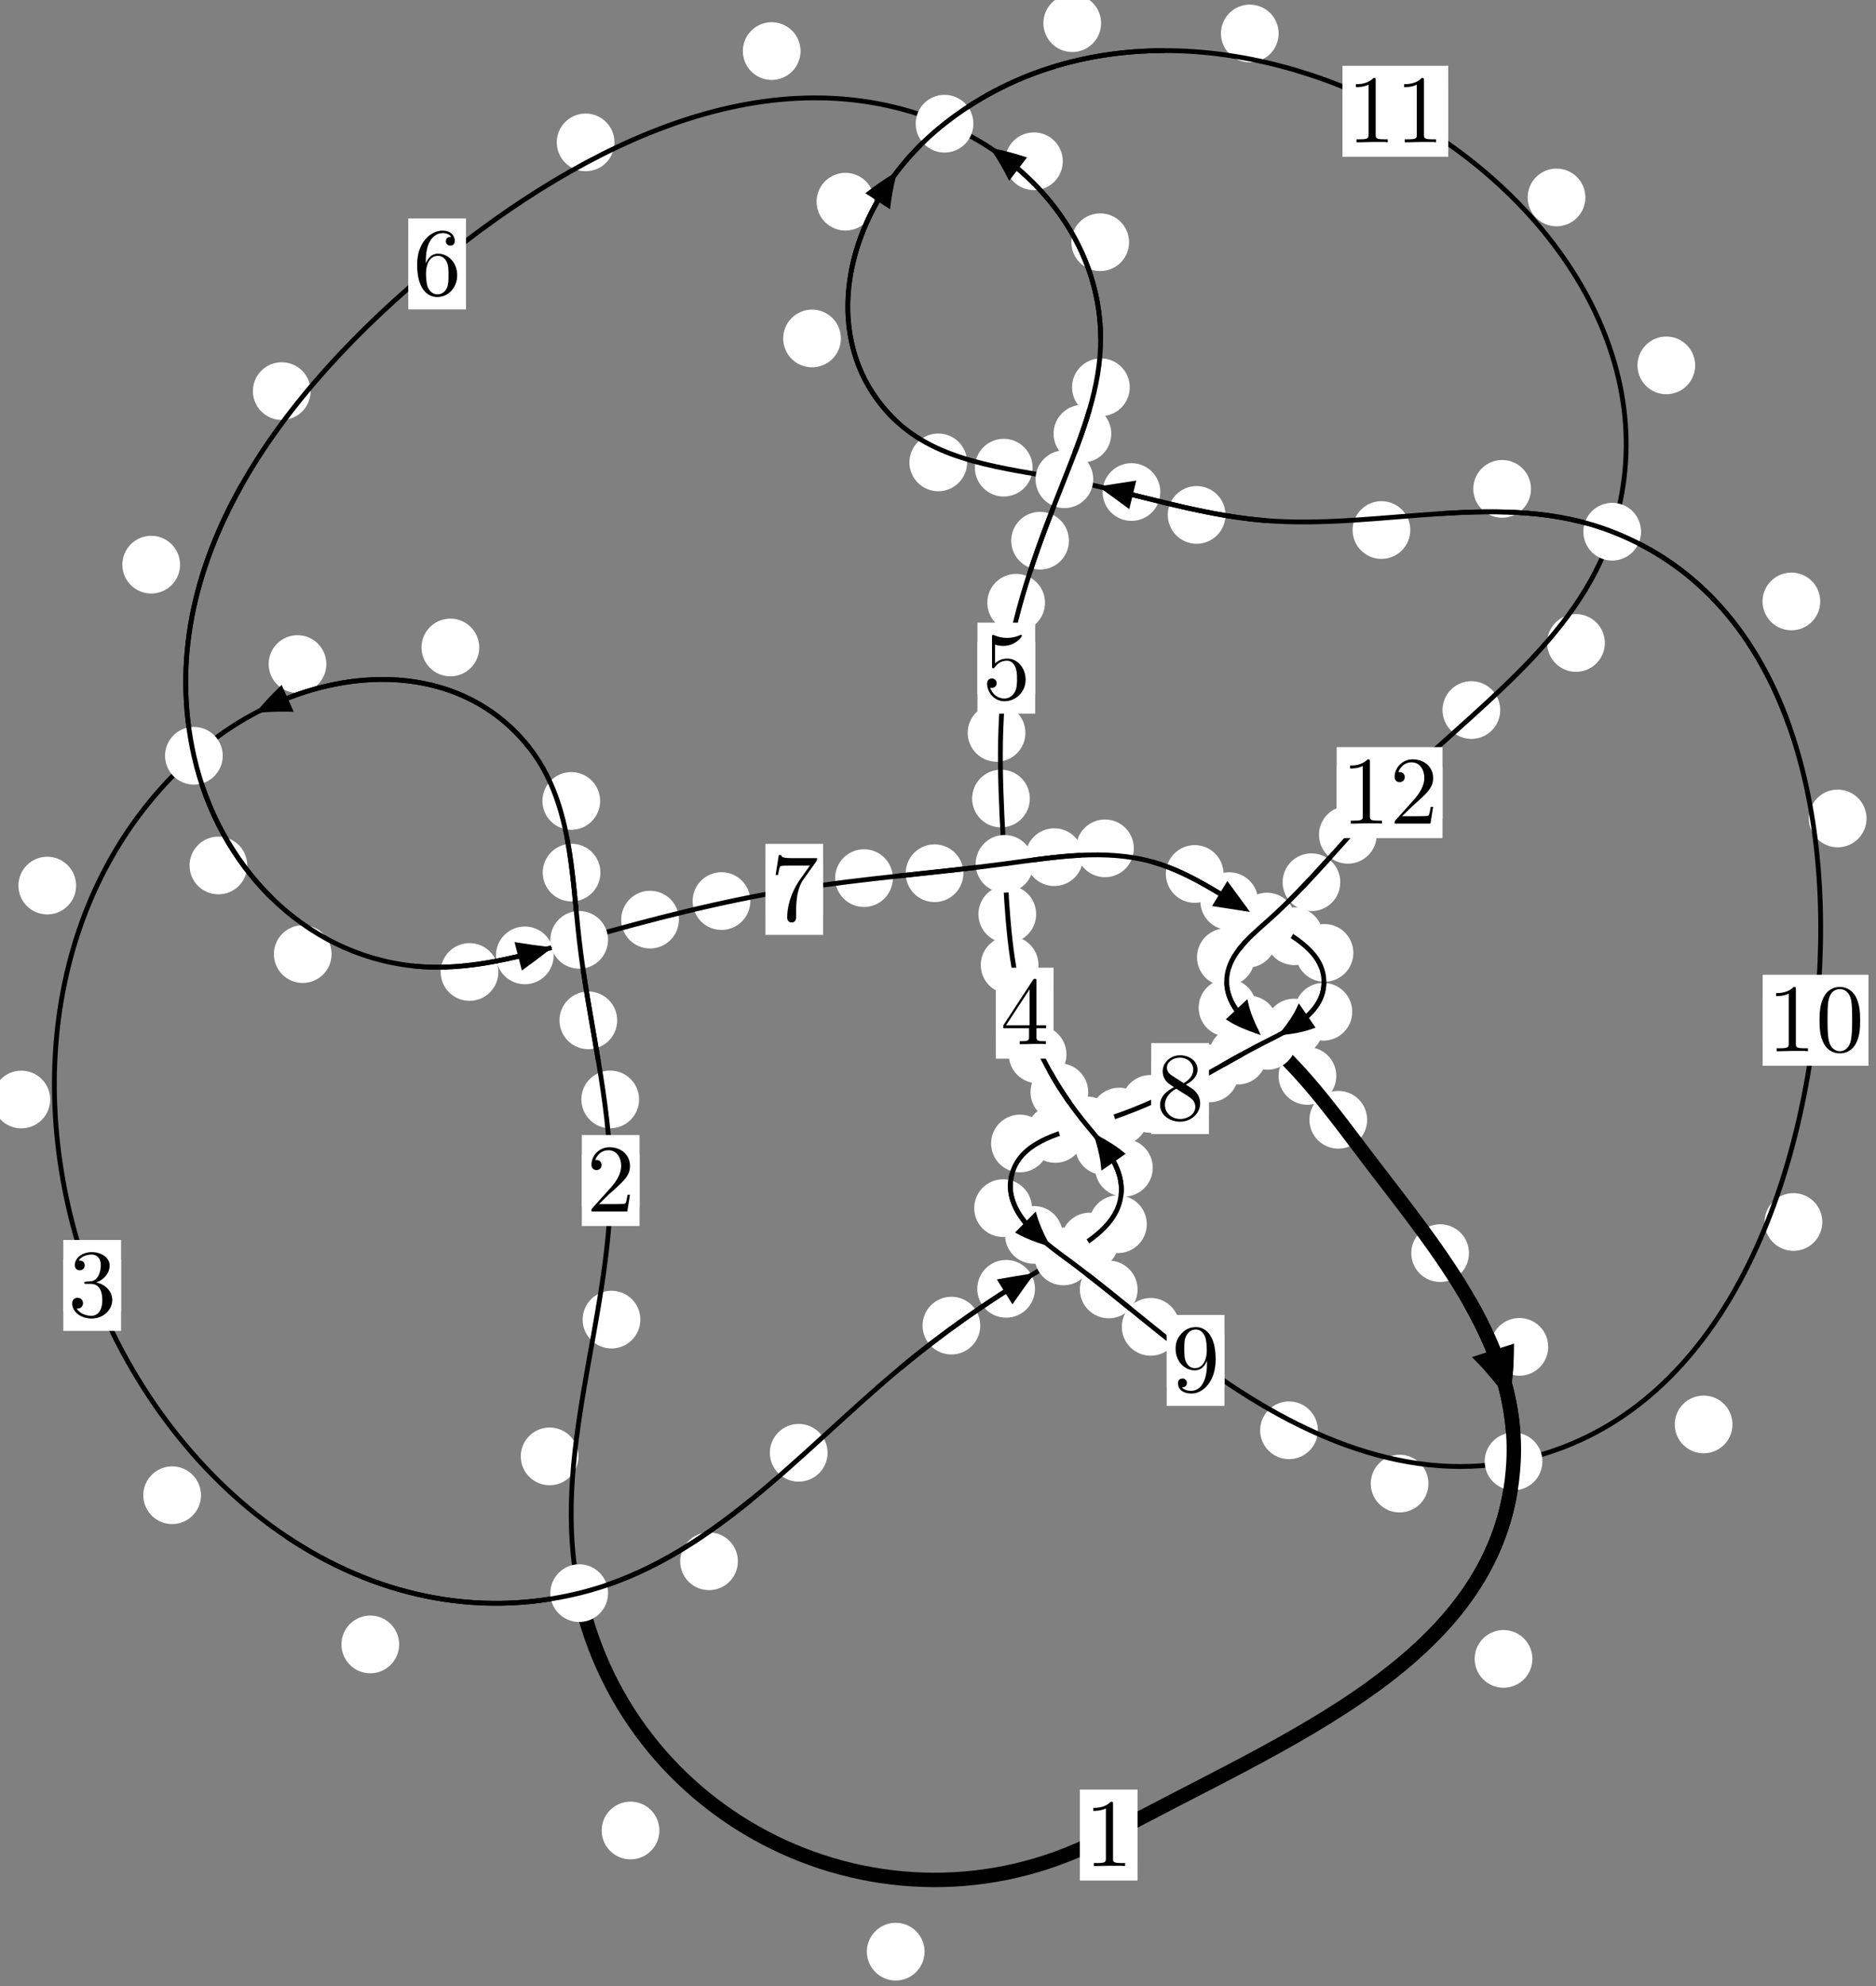 <?xml version="1.0"?>
<!-- Created by MetaPost 1.999 on 2021.07.06:0004 -->
<svg version="1.1" xmlns="http://www.w3.org/2000/svg" xmlns:xlink="http://www.w3.org/1999/xlink" width="194.337" height="205.708" viewBox="0 0 194.337 205.708">
<rect x="0" y="0" width="194.337" height="205.708" fill="#808080" stroke="none"/>
<!-- Original BoundingBox: -60.779099 -40.118683 133.558380 165.589203 -->
  <defs>
    <g transform="scale(0.01,0.01)" id="GLYPHcmr10_48">
      <path style="fill-rule: evenodd;" d="M460 -320C460 -400,455 -480,420 -554C374 -650,292 -666,250 -666C190 -666,117 -640,76 -547C44 -478,39 -400,39 -320C39 -245,43 -155,84 -79C127 2,200 22,249 22C303 22,379 1,423 -94C455 -163,460 -241,460 -320M249 -0C210 -0,151 -25,133 -121C122 -181,122 -273,122 -332C122 -396,122 -462,130 -516C149 -635,224 -644,249 -644C282 -644,348 -626,367 -527C377 -471,377 -395,377 -332C377 -257,377 -189,366 -125C351 -30,294 -0,249 -0"></path>
    </g>
    <g transform="scale(0.01,0.01)" id="GLYPHcmr10_49">
      <path style="fill-rule: evenodd;" d="M294 -640C294 -664,294 -666,271 -666C209 -602,121 -602,89 -602L89 -571C109 -571,168 -571,220 -597L220 -79C220 -43,217 -31,127 -31L95 -31L95 -0L257 -0L130 -3L217 -3L257 -3L297 -3L384 -3L419 -0L419 -31L387 -31C297 -31,294 -42,294 -79"></path>
    </g>
    <g transform="scale(0.01,0.01)" id="GLYPHcmr10_50">
      <path style="fill-rule: evenodd;" d="M127 -77L233 -180C389 -318,449 -372,449 -472C449 -586,359 -666,237 -666C124 -666,50 -574,50 -485C50 -429,100 -429,103 -429C120 -429,155 -441,155 -482C155 -508,137 -534,102 -534C94 -534,92 -534,89 -533C112 -598,166 -635,224 -635C315 -635,358 -554,358 -472C358 -392,308 -313,253 -251L61 -37C50 -26,50 -24,50 -0L421 -0L449 -174L424 -174C419 -144,412 -100,402 -85C395 -77,329 -77,307 -77"></path>
    </g>
    <g transform="scale(0.01,0.01)" id="GLYPHcmr10_51">
      <path style="fill-rule: evenodd;" d="M290 -352C372 -379,430 -449,430 -528C430 -610,342 -666,246 -666C145 -666,69 -606,69 -530C69 -497,91 -478,120 -478C151 -478,171 -500,171 -529C171 -579,124 -579,109 -579C140 -628,206 -641,242 -641C283 -641,338 -619,338 -529C338 -517,336 -459,310 -415C280 -367,246 -364,221 -363C213 -362,189 -360,182 -360C174 -359,167 -358,167 -348C167 -337,174 -337,191 -337L235 -337C317 -337,354 -269,354 -171C354 -35,285 -6,241 -6C198 -6,123 -23,88 -82C123 -77,154 -99,154 -137C154 -173,127 -193,98 -193C74 -193,42 -179,42 -135C42 -44,135 22,244 22C366 22,457 -69,457 -171C457 -253,394 -331,290 -352"></path>
    </g>
    <g transform="scale(0.01,0.01)" id="GLYPHcmr10_52">
      <path style="fill-rule: evenodd;" d="M294 -165L294 -78C294 -42,292 -31,218 -31L197 -31L197 -0L332 -0L238 -3L290 -3L332 -3L374 -3L427 -3L468 -0L468 -31L447 -31C373 -31,371 -42,371 -78L371 -165L471 -165L471 -196L371 -196L371 -651C371 -671,371 -677,355 -677C346 -677,343 -677,335 -665L28 -196L28 -165M300 -196L56 -196L300 -569"></path>
    </g>
    <g transform="scale(0.01,0.01)" id="GLYPHcmr10_53">
      <path style="fill-rule: evenodd;" d="M449 -201C449 -320,367 -420,259 -420C211 -420,168 -404,132 -369L132 -564C152 -558,185 -551,217 -551C340 -551,410 -642,410 -655C410 -661,407 -666,400 -666C399 -666,397 -666,392 -663C372 -654,323 -634,256 -634C216 -634,170 -641,123 -662C115 -665,113 -665,111 -665C101 -665,101 -657,101 -641L101 -345C101 -327,101 -319,115 -319C122 -319,124 -322,128 -328C139 -344,176 -398,257 -398C309 -398,334 -352,342 -334C358 -297,360 -258,360 -208C360 -173,360 -113,336 -71C312 -32,275 -6,229 -6C156 -6,99 -59,82 -118C85 -117,88 -116,99 -116C132 -116,149 -141,149 -165C149 -189,132 -214,99 -214C85 -214,50 -207,50 -161C50 -75,119 22,231 22C347 22,449 -74,449 -201"></path>
    </g>
    <g transform="scale(0.01,0.01)" id="GLYPHcmr10_54">
      <path style="fill-rule: evenodd;" d="M132 -328L132 -352C132 -605,256 -641,307 -641C331 -641,373 -635,395 -601C380 -601,340 -601,340 -556C340 -525,364 -510,386 -510C402 -510,432 -519,432 -558C432 -618,388 -666,305 -666C177 -666,42 -537,42 -316C42 -49,158 22,251 22C362 22,457 -72,457 -204C457 -331,368 -427,257 -427C189 -427,152 -376,132 -328M251 -6C188 -6,158 -66,152 -81C134 -128,134 -208,134 -226C134 -304,166 -404,256 -404C272 -404,318 -404,349 -342C367 -305,367 -254,367 -205C367 -157,367 -107,350 -71C320 -11,274 -6,251 -6"></path>
    </g>
    <g transform="scale(0.01,0.01)" id="GLYPHcmr10_55">
      <path style="fill-rule: evenodd;" d="M476 -609C485 -621,485 -623,485 -644L242 -644C120 -644,118 -657,114 -676L89 -676L56 -470L81 -470C84 -486,93 -549,106 -561C113 -567,191 -567,204 -567L411 -567C400 -551,321 -442,299 -409C209 -274,176 -135,176 -33C176 -23,176 22,222 22C268 22,268 -23,268 -33L268 -84C268 -139,271 -194,279 -248C283 -271,297 -357,341 -419"></path>
    </g>
    <g transform="scale(0.01,0.01)" id="GLYPHcmr10_56">
      <path style="fill-rule: evenodd;" d="M163 -457C117 -487,113 -521,113 -538C113 -599,178 -641,249 -641C322 -641,386 -589,386 -517C386 -460,347 -412,287 -377M309 -362C381 -399,430 -451,430 -517C430 -609,341 -666,250 -666C150 -666,69 -592,69 -499C69 -481,71 -436,113 -389C124 -377,161 -352,186 -335C128 -306,42 -250,42 -151C42 -45,144 22,249 22C362 22,457 -61,457 -168C457 -204,446 -249,408 -291C389 -312,373 -322,309 -362M209 -320L332 -242C360 -223,407 -193,407 -132C407 -58,332 -6,250 -6C164 -6,92 -68,92 -151C92 -209,124 -273,209 -320"></path>
    </g>
    <g transform="scale(0.01,0.01)" id="GLYPHcmr10_57">
      <path style="fill-rule: evenodd;" d="M367 -318L367 -286C367 -52,263 -6,205 -6C188 -6,134 -8,107 -42C151 -42,159 -71,159 -88C159 -119,135 -134,113 -134C97 -134,67 -125,67 -86C67 -19,121 22,206 22C335 22,457 -114,457 -329C457 -598,342 -666,253 -666C198 -666,149 -648,106 -603C65 -558,42 -516,42 -441C42 -316,130 -218,242 -218C303 -218,344 -260,367 -318M243 -241C227 -241,181 -241,150 -304C132 -341,132 -391,132 -440C132 -494,132 -541,153 -578C180 -628,218 -641,253 -641C299 -641,332 -607,349 -562C361 -530,365 -467,365 -421C365 -338,331 -241,243 -241"></path>
    </g>
  </defs>
  <path d="M95.777 202.13C95.777 201.337,95.462 200.577,94.902 200.017C94.341 199.456,93.581 199.141,92.788 199.141C91.996 199.141,91.236 199.456,90.675 200.017C90.115 200.577,89.8 201.337,89.8 202.13C89.8 202.923,90.115 203.683,90.675 204.243C91.236 204.804,91.996 205.119,92.788 205.119C93.581 205.119,94.341 204.804,94.902 204.243C95.462 203.683,95.777 202.923,95.777 202.13Z" style="fill: rgb(100%,100%,100%);stroke: none;"></path>
  <path d="M117.839 190.054C117.839 189.262,117.524 188.501,116.964 187.941C116.403 187.38,115.643 187.065,114.851 187.065C114.058 187.065,113.298 187.38,112.737 187.941C112.177 188.501,111.862 189.262,111.862 190.054C111.862 190.847,112.177 191.607,112.737 192.168C113.298 192.728,114.058 193.043,114.851 193.043C115.643 193.043,116.403 192.728,116.964 192.168C117.524 191.607,117.839 190.847,117.839 190.054Z" style="fill: rgb(100%,100%,100%);stroke: none;"></path>
  <path d="M59.924 150.835C59.924 150.042,59.61 149.282,59.049 148.722C58.489 148.161,57.728 147.846,56.936 147.846C56.143 147.846,55.383 148.161,54.822 148.722C54.262 149.282,53.947 150.042,53.947 150.835C53.947 151.628,54.262 152.388,54.822 152.948C55.383 153.509,56.143 153.824,56.936 153.824C57.728 153.824,58.489 153.509,59.049 152.948C59.61 152.388,59.924 151.628,59.924 150.835Z" style="fill: rgb(100%,100%,100%);stroke: none;"></path>
  <path d="M68.307 189.582C68.307 188.789,67.992 188.029,67.431 187.469C66.871 186.908,66.11 186.593,65.318 186.593C64.525 186.593,63.765 186.908,63.204 187.469C62.644 188.029,62.329 188.789,62.329 189.582C62.329 190.375,62.644 191.135,63.204 191.695C63.765 192.256,64.525 192.571,65.318 192.571C66.11 192.571,66.871 192.256,67.431 191.695C67.992 191.135,68.307 190.375,68.307 189.582Z" style="fill: rgb(100%,100%,100%);stroke: none;"></path>
  <path d="M66.202 113.866C66.202 113.073,65.887 112.313,65.326 111.752C64.766 111.192,64.006 110.877,63.213 110.877C62.42 110.877,61.66 111.192,61.1 111.752C60.539 112.313,60.224 113.073,60.224 113.866C60.224 114.658,60.539 115.418,61.1 115.979C61.66 116.539,62.42 116.854,63.213 116.854C64.006 116.854,64.766 116.539,65.326 115.979C65.887 115.418,66.202 114.658,66.202 113.866Z" style="fill: rgb(100%,100%,100%);stroke: none;"></path>
  <path d="M66.335 136.67C66.335 135.877,66.02 135.117,65.459 134.556C64.899 133.996,64.139 133.681,63.346 133.681C62.553 133.681,61.793 133.996,61.233 134.556C60.672 135.117,60.357 135.877,60.357 136.67C60.357 137.462,60.672 138.223,61.233 138.783C61.793 139.344,62.553 139.659,63.346 139.659C64.139 139.659,64.899 139.344,65.459 138.783C66.02 138.223,66.335 137.462,66.335 136.67Z" style="fill: rgb(100%,100%,100%);stroke: none;"></path>
  <path d="M62.199 90.374C62.199 89.581,61.884 88.821,61.324 88.26C60.763 87.7,60.003 87.385,59.211 87.385C58.418 87.385,57.658 87.7,57.097 88.26C56.537 88.821,56.222 89.581,56.222 90.374C56.222 91.166,56.537 91.926,57.097 92.487C57.658 93.047,58.418 93.362,59.211 93.362C60.003 93.362,60.763 93.047,61.324 92.487C61.884 91.926,62.199 91.166,62.199 90.374Z" style="fill: rgb(100%,100%,100%);stroke: none;"></path>
  <path d="M63.934 105.678C63.934 104.885,63.619 104.125,63.059 103.564C62.498 103.004,61.738 102.689,60.945 102.689C60.153 102.689,59.392 103.004,58.832 103.564C58.271 104.125,57.956 104.885,57.956 105.678C57.956 106.47,58.271 107.231,58.832 107.791C59.392 108.351,60.153 108.666,60.945 108.666C61.738 108.666,62.498 108.351,63.059 107.791C63.619 107.231,63.934 106.47,63.934 105.678Z" style="fill: rgb(100%,100%,100%);stroke: none;"></path>
  <path d="M49.644 67.058C49.644 66.265,49.329 65.505,48.769 64.945C48.208 64.384,47.448 64.069,46.655 64.069C45.863 64.069,45.102 64.384,44.542 64.945C43.981 65.505,43.666 66.265,43.666 67.058C43.666 67.851,43.981 68.611,44.542 69.171C45.102 69.732,45.863 70.047,46.655 70.047C47.448 70.047,48.208 69.732,48.769 69.171C49.329 68.611,49.644 67.851,49.644 67.058Z" style="fill: rgb(100%,100%,100%);stroke: none;"></path>
  <path d="M62.168 82.953C62.168 82.16,61.853 81.4,61.292 80.839C60.732 80.279,59.971 79.964,59.179 79.964C58.386 79.964,57.626 80.279,57.065 80.839C56.505 81.4,56.19 82.16,56.19 82.953C56.19 83.745,56.505 84.505,57.065 85.066C57.626 85.626,58.386 85.941,59.179 85.941C59.971 85.941,60.732 85.626,61.292 85.066C61.853 84.505,62.168 83.745,62.168 82.953Z" style="fill: rgb(100%,100%,100%);stroke: none;"></path>
  <path d="M7.885 91.718C7.885 90.926,7.57 90.166,7.009 89.605C6.449 89.045,5.688 88.73,4.896 88.73C4.103 88.73,3.343 89.045,2.782 89.605C2.222 90.166,1.907 90.926,1.907 91.718C1.907 92.511,2.222 93.271,2.782 93.832C3.343 94.392,4.103 94.707,4.896 94.707C5.688 94.707,6.449 94.392,7.009 93.832C7.57 93.271,7.885 92.511,7.885 91.718Z" style="fill: rgb(100%,100%,100%);stroke: none;"></path>
  <path d="M33.807 68.775C33.807 67.982,33.492 67.222,32.931 66.662C32.371 66.101,31.611 65.786,30.818 65.786C30.025 65.786,29.265 66.101,28.705 66.662C28.144 67.222,27.829 67.982,27.829 68.775C27.829 69.568,28.144 70.328,28.705 70.888C29.265 71.449,30.025 71.764,30.818 71.764C31.611 71.764,32.371 71.449,32.931 70.888C33.492 70.328,33.807 69.568,33.807 68.775Z" style="fill: rgb(100%,100%,100%);stroke: none;"></path>
  <path d="M20.822 154.858C20.822 154.065,20.507 153.305,19.946 152.745C19.386 152.184,18.626 151.869,17.833 151.869C17.04 151.869,16.28 152.184,15.72 152.745C15.159 153.305,14.844 154.065,14.844 154.858C14.844 155.651,15.159 156.411,15.72 156.971C16.28 157.532,17.04 157.847,17.833 157.847C18.626 157.847,19.386 157.532,19.946 156.971C20.507 156.411,20.822 155.651,20.822 154.858Z" style="fill: rgb(100%,100%,100%);stroke: none;"></path>
  <path d="M5.198 113.875C5.198 113.082,4.883 112.322,4.323 111.761C3.762 111.201,3.002 110.886,2.21 110.886C1.417 110.886,0.657 111.201,0.096 111.761C-0.464 112.322,-0.779 113.082,-0.779 113.875C-0.779 114.667,-0.464 115.428,0.096 115.988C0.657 116.549,1.417 116.864,2.21 116.864C3.002 116.864,3.762 116.549,4.323 115.988C4.883 115.428,5.198 114.667,5.198 113.875Z" style="fill: rgb(100%,100%,100%);stroke: none;"></path>
  <path d="M76.438 161.699C76.438 160.907,76.123 160.147,75.562 159.586C75.002 159.026,74.241 158.711,73.449 158.711C72.656 158.711,71.896 159.026,71.335 159.586C70.775 160.147,70.46 160.907,70.46 161.699C70.46 162.492,70.775 163.252,71.335 163.813C71.896 164.373,72.656 164.688,73.449 164.688C74.241 164.688,75.002 164.373,75.562 163.813C76.123 163.252,76.438 162.492,76.438 161.699Z" style="fill: rgb(100%,100%,100%);stroke: none;"></path>
  <path d="M41.348 170.311C41.348 169.518,41.033 168.758,40.472 168.198C39.912 167.637,39.152 167.322,38.359 167.322C37.566 167.322,36.806 167.637,36.246 168.198C35.685 168.758,35.37 169.518,35.37 170.311C35.37 171.104,35.685 171.864,36.246 172.424C36.806 172.985,37.566 173.3,38.359 173.3C39.152 173.3,39.912 172.985,40.472 172.424C41.033 171.864,41.348 171.104,41.348 170.311Z" style="fill: rgb(100%,100%,100%);stroke: none;"></path>
  <path d="M101.546 137.291C101.546 136.499,101.231 135.739,100.671 135.178C100.11 134.618,99.35 134.303,98.558 134.303C97.765 134.303,97.005 134.618,96.444 135.178C95.884 135.739,95.569 136.499,95.569 137.291C95.569 138.084,95.884 138.844,96.444 139.405C97.005 139.965,97.765 140.28,98.558 140.28C99.35 140.28,100.11 139.965,100.671 139.405C101.231 138.844,101.546 138.084,101.546 137.291Z" style="fill: rgb(100%,100%,100%);stroke: none;"></path>
  <path d="M85.728 150.463C85.728 149.67,85.413 148.91,84.852 148.35C84.292 147.789,83.532 147.474,82.739 147.474C81.946 147.474,81.186 147.789,80.626 148.35C80.065 148.91,79.75 149.67,79.75 150.463C79.75 151.256,80.065 152.016,80.626 152.576C81.186 153.137,81.946 153.452,82.739 153.452C83.532 153.452,84.292 153.137,84.852 152.576C85.413 152.016,85.728 151.256,85.728 150.463Z" style="fill: rgb(100%,100%,100%);stroke: none;"></path>
  <path d="M115.877 128.582C115.877 127.79,115.562 127.029,115.001 126.469C114.441 125.909,113.681 125.594,112.888 125.594C112.095 125.594,111.335 125.909,110.775 126.469C110.214 127.029,109.899 127.79,109.899 128.582C109.899 129.375,110.214 130.135,110.775 130.696C111.335 131.256,112.095 131.571,112.888 131.571C113.681 131.571,114.441 131.256,115.001 130.696C115.562 130.135,115.877 129.375,115.877 128.582Z" style="fill: rgb(100%,100%,100%);stroke: none;"></path>
  <path d="M107.214 133.48C107.214 132.688,106.899 131.928,106.339 131.367C105.778 130.807,105.018 130.492,104.226 130.492C103.433 130.492,102.673 130.807,102.112 131.367C101.552 131.928,101.237 132.688,101.237 133.48C101.237 134.273,101.552 135.033,102.112 135.594C102.673 136.154,103.433 136.469,104.226 136.469C105.018 136.469,105.778 136.154,106.339 135.594C106.899 135.033,107.214 134.273,107.214 133.48Z" style="fill: rgb(100%,100%,100%);stroke: none;"></path>
  <path d="M119.416 120.943C119.416 120.151,119.101 119.391,118.54 118.83C117.98 118.27,117.22 117.955,116.427 117.955C115.634 117.955,114.874 118.27,114.314 118.83C113.753 119.391,113.438 120.151,113.438 120.943C113.438 121.736,113.753 122.496,114.314 123.057C114.874 123.617,115.634 123.932,116.427 123.932C117.22 123.932,117.98 123.617,118.54 123.057C119.101 122.496,119.416 121.736,119.416 120.943Z" style="fill: rgb(100%,100%,100%);stroke: none;"></path>
  <path d="M118.798 126.79C118.798 125.997,118.483 125.237,117.922 124.676C117.362 124.116,116.602 123.801,115.809 123.801C115.016 123.801,114.256 124.116,113.696 124.676C113.135 125.237,112.82 125.997,112.82 126.79C112.82 127.582,113.135 128.342,113.696 128.903C114.256 129.463,115.016 129.778,115.809 129.778C116.602 129.778,117.362 129.463,117.922 128.903C118.483 128.342,118.798 127.582,118.798 126.79Z" style="fill: rgb(100%,100%,100%);stroke: none;"></path>
  <path d="M112.73 113.108C112.73 112.316,112.415 111.556,111.855 110.995C111.294 110.435,110.534 110.12,109.742 110.12C108.949 110.12,108.189 110.435,107.628 110.995C107.068 111.556,106.753 112.316,106.753 113.108C106.753 113.901,107.068 114.661,107.628 115.222C108.189 115.782,108.949 116.097,109.742 116.097C110.534 116.097,111.294 115.782,111.855 115.222C112.415 114.661,112.73 113.901,112.73 113.108Z" style="fill: rgb(100%,100%,100%);stroke: none;"></path>
  <path d="M117.361 118.705C117.361 117.912,117.047 117.152,116.486 116.591C115.926 116.031,115.165 115.716,114.373 115.716C113.58 115.716,112.82 116.031,112.259 116.591C111.699 117.152,111.384 117.912,111.384 118.705C111.384 119.497,111.699 120.258,112.259 120.818C112.82 121.379,113.58 121.694,114.373 121.694C115.165 121.694,115.926 121.379,116.486 120.818C117.047 120.258,117.361 119.497,117.361 118.705Z" style="fill: rgb(100%,100%,100%);stroke: none;"></path>
  <path d="M107.576 99.944C107.576 99.152,107.261 98.391,106.701 97.831C106.14 97.27,105.38 96.956,104.587 96.956C103.795 96.956,103.035 97.27,102.474 97.831C101.914 98.391,101.599 99.152,101.599 99.944C101.599 100.737,101.914 101.497,102.474 102.058C103.035 102.618,103.795 102.933,104.587 102.933C105.38 102.933,106.14 102.618,106.701 102.058C107.261 101.497,107.576 100.737,107.576 99.944Z" style="fill: rgb(100%,100%,100%);stroke: none;"></path>
  <path d="M110.475 109.2C110.475 108.407,110.16 107.647,109.599 107.087C109.039 106.526,108.279 106.211,107.486 106.211C106.693 106.211,105.933 106.526,105.373 107.087C104.812 107.647,104.497 108.407,104.497 109.2C104.497 109.993,104.812 110.753,105.373 111.313C105.933 111.874,106.693 112.189,107.486 112.189C108.279 112.189,109.039 111.874,109.599 111.313C110.16 110.753,110.475 109.993,110.475 109.2Z" style="fill: rgb(100%,100%,100%);stroke: none;"></path>
  <path d="M106.68 82.702C106.68 81.91,106.365 81.15,105.805 80.589C105.245 80.029,104.484 79.714,103.692 79.714C102.899 79.714,102.139 80.029,101.578 80.589C101.018 81.15,100.703 81.91,100.703 82.702C100.703 83.495,101.018 84.255,101.578 84.816C102.139 85.376,102.899 85.691,103.692 85.691C104.484 85.691,105.245 85.376,105.805 84.816C106.365 84.255,106.68 83.495,106.68 82.702Z" style="fill: rgb(100%,100%,100%);stroke: none;"></path>
  <path d="M107.335 94.681C107.335 93.888,107.02 93.128,106.46 92.568C105.899 92.007,105.139 91.692,104.346 91.692C103.554 91.692,102.794 92.007,102.233 92.568C101.673 93.128,101.358 93.888,101.358 94.681C101.358 95.474,101.673 96.234,102.233 96.794C102.794 97.355,103.554 97.67,104.346 97.67C105.139 97.67,105.899 97.355,106.46 96.794C107.02 96.234,107.335 95.474,107.335 94.681Z" style="fill: rgb(100%,100%,100%);stroke: none;"></path>
  <path d="M108.254 62.424C108.254 61.631,107.939 60.871,107.379 60.311C106.818 59.75,106.058 59.435,105.265 59.435C104.473 59.435,103.712 59.75,103.152 60.311C102.592 60.871,102.277 61.631,102.277 62.424C102.277 63.217,102.592 63.977,103.152 64.537C103.712 65.098,104.473 65.413,105.265 65.413C106.058 65.413,106.818 65.098,107.379 64.537C107.939 63.977,108.254 63.217,108.254 62.424Z" style="fill: rgb(100%,100%,100%);stroke: none;"></path>
  <path d="M106.224 75.901C106.224 75.108,105.909 74.348,105.349 73.788C104.788 73.227,104.028 72.912,103.236 72.912C102.443 72.912,101.683 73.227,101.122 73.788C100.562 74.348,100.247 75.108,100.247 75.901C100.247 76.694,100.562 77.454,101.122 78.014C101.683 78.575,102.443 78.89,103.236 78.89C104.028 78.89,104.788 78.575,105.349 78.014C105.909 77.454,106.224 76.694,106.224 75.901Z" style="fill: rgb(100%,100%,100%);stroke: none;"></path>
  <path d="M115.118 44.915C115.118 44.122,114.803 43.362,114.243 42.802C113.683 42.241,112.922 41.926,112.13 41.926C111.337 41.926,110.577 42.241,110.016 42.802C109.456 43.362,109.141 44.122,109.141 44.915C109.141 45.708,109.456 46.468,110.016 47.028C110.577 47.589,111.337 47.904,112.13 47.904C112.922 47.904,113.683 47.589,114.243 47.028C114.803 46.468,115.118 45.708,115.118 44.915Z" style="fill: rgb(100%,100%,100%);stroke: none;"></path>
  <path d="M110.732 55.997C110.732 55.205,110.417 54.444,109.856 53.884C109.296 53.324,108.536 53.009,107.743 53.009C106.95 53.009,106.19 53.324,105.63 53.884C105.069 54.444,104.754 55.205,104.754 55.997C104.754 56.79,105.069 57.55,105.63 58.111C106.19 58.671,106.95 58.986,107.743 58.986C108.536 58.986,109.296 58.671,109.856 58.111C110.417 57.55,110.732 56.79,110.732 55.997Z" style="fill: rgb(100%,100%,100%);stroke: none;"></path>
  <path d="M116.963 25.088C116.963 24.295,116.648 23.535,116.087 22.974C115.527 22.414,114.767 22.099,113.974 22.099C113.181 22.099,112.421 22.414,111.861 22.974C111.3 23.535,110.985 24.295,110.985 25.088C110.985 25.88,111.3 26.64,111.861 27.201C112.421 27.761,113.181 28.076,113.974 28.076C114.767 28.076,115.527 27.761,116.087 27.201C116.648 26.64,116.963 25.88,116.963 25.088Z" style="fill: rgb(100%,100%,100%);stroke: none;"></path>
  <path d="M117.032 40.108C117.032 39.316,116.717 38.555,116.156 37.995C115.596 37.434,114.836 37.12,114.043 37.12C113.25 37.12,112.49 37.434,111.93 37.995C111.369 38.555,111.054 39.316,111.054 40.108C111.054 40.901,111.369 41.661,111.93 42.222C112.49 42.782,113.25 43.097,114.043 43.097C114.836 43.097,115.596 42.782,116.156 42.222C116.717 41.661,117.032 40.901,117.032 40.108Z" style="fill: rgb(100%,100%,100%);stroke: none;"></path>
  <path d="M82.929 5.289C82.929 4.497,82.614 3.736,82.053 3.176C81.493 2.615,80.733 2.301,79.94 2.301C79.147 2.301,78.387 2.615,77.827 3.176C77.266 3.736,76.951 4.497,76.951 5.289C76.951 6.082,77.266 6.842,77.827 7.403C78.387 7.963,79.147 8.278,79.94 8.278C80.733 8.278,81.493 7.963,82.053 7.403C82.614 6.842,82.929 6.082,82.929 5.289Z" style="fill: rgb(100%,100%,100%);stroke: none;"></path>
  <path d="M110.096 16.702C110.096 15.909,109.782 15.149,109.221 14.589C108.661 14.028,107.9 13.713,107.108 13.713C106.315 13.713,105.555 14.028,104.994 14.589C104.434 15.149,104.119 15.909,104.119 16.702C104.119 17.495,104.434 18.255,104.994 18.815C105.555 19.376,106.315 19.691,107.108 19.691C107.9 19.691,108.661 19.376,109.221 18.815C109.782 18.255,110.096 17.495,110.096 16.702Z" style="fill: rgb(100%,100%,100%);stroke: none;"></path>
  <path d="M32.175 40.506C32.175 39.713,31.86 38.953,31.3 38.392C30.739 37.832,29.979 37.517,29.186 37.517C28.394 37.517,27.633 37.832,27.073 38.392C26.512 38.953,26.198 39.713,26.198 40.506C26.198 41.298,26.512 42.058,27.073 42.619C27.633 43.179,28.394 43.494,29.186 43.494C29.979 43.494,30.739 43.179,31.3 42.619C31.86 42.058,32.175 41.298,32.175 40.506Z" style="fill: rgb(100%,100%,100%);stroke: none;"></path>
  <path d="M63.653 14.747C63.653 13.954,63.339 13.194,62.778 12.633C62.218 12.073,61.457 11.758,60.665 11.758C59.872 11.758,59.112 12.073,58.551 12.633C57.991 13.194,57.676 13.954,57.676 14.747C57.676 15.539,57.991 16.299,58.551 16.86C59.112 17.42,59.872 17.735,60.665 17.735C61.457 17.735,62.218 17.42,62.778 16.86C63.339 16.299,63.653 15.539,63.653 14.747Z" style="fill: rgb(100%,100%,100%);stroke: none;"></path>
  <path d="M25.613 89.636C25.613 88.843,25.298 88.083,24.738 87.523C24.178 86.962,23.417 86.647,22.625 86.647C21.832 86.647,21.072 86.962,20.511 87.523C19.951 88.083,19.636 88.843,19.636 89.636C19.636 90.429,19.951 91.189,20.511 91.749C21.072 92.31,21.832 92.625,22.625 92.625C23.417 92.625,24.178 92.31,24.738 91.749C25.298 91.189,25.613 90.429,25.613 89.636Z" style="fill: rgb(100%,100%,100%);stroke: none;"></path>
  <path d="M18.653 58.482C18.653 57.689,18.338 56.929,17.778 56.369C17.217 55.808,16.457 55.493,15.665 55.493C14.872 55.493,14.112 55.808,13.551 56.369C12.991 56.929,12.676 57.689,12.676 58.482C12.676 59.275,12.991 60.035,13.551 60.595C14.112 61.156,14.872 61.471,15.665 61.471C16.457 61.471,17.217 61.156,17.778 60.595C18.338 60.035,18.653 59.275,18.653 58.482Z" style="fill: rgb(100%,100%,100%);stroke: none;"></path>
  <path d="M51.626 100.666C51.626 99.874,51.311 99.113,50.751 98.553C50.19 97.992,49.43 97.678,48.637 97.678C47.845 97.678,47.085 97.992,46.524 98.553C45.964 99.113,45.649 99.874,45.649 100.666C45.649 101.459,45.964 102.219,46.524 102.78C47.085 103.34,47.845 103.655,48.637 103.655C49.43 103.655,50.19 103.34,50.751 102.78C51.311 102.219,51.626 101.459,51.626 100.666Z" style="fill: rgb(100%,100%,100%);stroke: none;"></path>
  <path d="M34.349 98.816C34.349 98.023,34.034 97.263,33.474 96.702C32.913 96.142,32.153 95.827,31.36 95.827C30.568 95.827,29.807 96.142,29.247 96.702C28.686 97.263,28.372 98.023,28.372 98.816C28.372 99.608,28.686 100.369,29.247 100.929C29.807 101.489,30.568 101.804,31.36 101.804C32.153 101.804,32.913 101.489,33.474 100.929C34.034 100.369,34.349 99.608,34.349 98.816Z" style="fill: rgb(100%,100%,100%);stroke: none;"></path>
  <path d="M70.33 95.243C70.33 94.451,70.015 93.691,69.454 93.13C68.894 92.57,68.134 92.255,67.341 92.255C66.548 92.255,65.788 92.57,65.228 93.13C64.667 93.691,64.352 94.451,64.352 95.243C64.352 96.036,64.667 96.796,65.228 97.357C65.788 97.917,66.548 98.232,67.341 98.232C68.134 98.232,68.894 97.917,69.454 97.357C70.015 96.796,70.33 96.036,70.33 95.243Z" style="fill: rgb(100%,100%,100%);stroke: none;"></path>
  <path d="M57.355 98.946C57.355 98.154,57.04 97.394,56.48 96.833C55.919 96.273,55.159 95.958,54.366 95.958C53.574 95.958,52.813 96.273,52.253 96.833C51.693 97.394,51.378 98.154,51.378 98.946C51.378 99.739,51.693 100.499,52.253 101.06C52.813 101.62,53.574 101.935,54.366 101.935C55.159 101.935,55.919 101.62,56.48 101.06C57.04 100.499,57.355 99.739,57.355 98.946Z" style="fill: rgb(100%,100%,100%);stroke: none;"></path>
  <path d="M92.49 90.946C92.49 90.153,92.175 89.393,91.614 88.832C91.054 88.272,90.294 87.957,89.501 87.957C88.708 87.957,87.948 88.272,87.388 88.832C86.827 89.393,86.512 90.153,86.512 90.946C86.512 91.738,86.827 92.499,87.388 93.059C87.948 93.62,88.708 93.935,89.501 93.935C90.294 93.935,91.054 93.62,91.614 93.059C92.175 92.499,92.49 91.738,92.49 90.946Z" style="fill: rgb(100%,100%,100%);stroke: none;"></path>
  <path d="M77.728 93.323C77.728 92.53,77.413 91.77,76.853 91.209C76.292 90.649,75.532 90.334,74.74 90.334C73.947 90.334,73.187 90.649,72.626 91.209C72.066 91.77,71.751 92.53,71.751 93.323C71.751 94.115,72.066 94.875,72.626 95.436C73.187 95.996,73.947 96.311,74.74 96.311C75.532 96.311,76.292 95.996,76.853 95.436C77.413 94.875,77.728 94.115,77.728 93.323Z" style="fill: rgb(100%,100%,100%);stroke: none;"></path>
  <path d="M112.199 88.775C112.199 87.982,111.884 87.222,111.324 86.662C110.763 86.101,110.003 85.786,109.21 85.786C108.418 85.786,107.658 86.101,107.097 86.662C106.537 87.222,106.222 87.982,106.222 88.775C106.222 89.568,106.537 90.328,107.097 90.888C107.658 91.449,108.418 91.764,109.21 91.764C110.003 91.764,110.763 91.449,111.324 90.888C111.884 90.328,112.199 89.568,112.199 88.775Z" style="fill: rgb(100%,100%,100%);stroke: none;"></path>
  <path d="M99.799 90.439C99.799 89.647,99.485 88.887,98.924 88.326C98.364 87.766,97.603 87.451,96.811 87.451C96.018 87.451,95.258 87.766,94.697 88.326C94.137 88.887,93.822 89.647,93.822 90.439C93.822 91.232,94.137 91.992,94.697 92.553C95.258 93.113,96.018 93.428,96.811 93.428C97.603 93.428,98.364 93.113,98.924 92.553C99.485 91.992,99.799 91.232,99.799 90.439Z" style="fill: rgb(100%,100%,100%);stroke: none;"></path>
  <path d="M126.749 90.514C126.749 89.722,126.434 88.962,125.874 88.401C125.313 87.841,124.553 87.526,123.761 87.526C122.968 87.526,122.208 87.841,121.647 88.401C121.087 88.962,120.772 89.722,120.772 90.514C120.772 91.307,121.087 92.067,121.647 92.628C122.208 93.188,122.968 93.503,123.761 93.503C124.553 93.503,125.313 93.188,125.874 92.628C126.434 92.067,126.749 91.307,126.749 90.514Z" style="fill: rgb(100%,100%,100%);stroke: none;"></path>
  <path d="M117.455 87.862C117.455 87.069,117.14 86.309,116.58 85.748C116.019 85.188,115.259 84.873,114.467 84.873C113.674 84.873,112.914 85.188,112.353 85.748C111.793 86.309,111.478 87.069,111.478 87.862C111.478 88.654,111.793 89.415,112.353 89.975C112.914 90.536,113.674 90.85,114.467 90.85C115.259 90.85,116.019 90.536,116.58 89.975C117.14 89.415,117.455 88.654,117.455 87.862Z" style="fill: rgb(100%,100%,100%);stroke: none;"></path>
  <path d="M137.05 96.966C137.05 96.173,136.735 95.413,136.175 94.852C135.614 94.292,134.854 93.977,134.062 93.977C133.269 93.977,132.509 94.292,131.948 94.852C131.388 95.413,131.073 96.173,131.073 96.966C131.073 97.758,131.388 98.518,131.948 99.079C132.509 99.639,133.269 99.954,134.062 99.954C134.854 99.954,135.614 99.639,136.175 99.079C136.735 98.518,137.05 97.758,137.05 96.966Z" style="fill: rgb(100%,100%,100%);stroke: none;"></path>
  <path d="M130.325 93.331C130.325 92.538,130.01 91.778,129.45 91.218C128.889 90.657,128.129 90.342,127.336 90.342C126.544 90.342,125.783 90.657,125.223 91.218C124.663 91.778,124.348 92.538,124.348 93.331C124.348 94.124,124.663 94.884,125.223 95.444C125.783 96.005,126.544 96.32,127.336 96.32C128.129 96.32,128.889 96.005,129.45 95.444C130.01 94.884,130.325 94.124,130.325 93.331Z" style="fill: rgb(100%,100%,100%);stroke: none;"></path>
  <path d="M140.078 104.789C140.078 103.996,139.763 103.236,139.203 102.676C138.642 102.115,137.882 101.8,137.089 101.8C136.297 101.8,135.537 102.115,134.976 102.676C134.416 103.236,134.101 103.996,134.101 104.789C134.101 105.582,134.416 106.342,134.976 106.902C135.537 107.463,136.297 107.778,137.089 107.778C137.882 107.778,138.642 107.463,139.203 106.902C139.763 106.342,140.078 105.582,140.078 104.789Z" style="fill: rgb(100%,100%,100%);stroke: none;"></path>
  <path d="M140.194 98.691C140.194 97.898,139.879 97.138,139.319 96.578C138.759 96.017,137.998 95.702,137.206 95.702C136.413 95.702,135.653 96.017,135.092 96.578C134.532 97.138,134.217 97.898,134.217 98.691C134.217 99.484,134.532 100.244,135.092 100.804C135.653 101.365,136.413 101.68,137.206 101.68C137.998 101.68,138.759 101.365,139.319 100.804C139.879 100.244,140.194 99.484,140.194 98.691Z" style="fill: rgb(100%,100%,100%);stroke: none;"></path>
  <path d="M131.207 109.334C131.207 108.541,130.892 107.781,130.331 107.22C129.771 106.66,129.011 106.345,128.218 106.345C127.425 106.345,126.665 106.66,126.105 107.22C125.544 107.781,125.229 108.541,125.229 109.334C125.229 110.126,125.544 110.886,126.105 111.447C126.665 112.007,127.425 112.322,128.218 112.322C129.011 112.322,129.771 112.007,130.331 111.447C130.892 110.886,131.207 110.126,131.207 109.334Z" style="fill: rgb(100%,100%,100%);stroke: none;"></path>
  <path d="M137.048 106.421C137.048 105.629,136.733 104.869,136.173 104.308C135.613 103.748,134.852 103.433,134.06 103.433C133.267 103.433,132.507 103.748,131.946 104.308C131.386 104.869,131.071 105.629,131.071 106.421C131.071 107.214,131.386 107.974,131.946 108.535C132.507 109.095,133.267 109.41,134.06 109.41C134.852 109.41,135.613 109.095,136.173 108.535C136.733 107.974,137.048 107.214,137.048 106.421Z" style="fill: rgb(100%,100%,100%);stroke: none;"></path>
  <path d="M122.149 114.328C122.149 113.535,121.834 112.775,121.273 112.215C120.713 111.654,119.953 111.339,119.16 111.339C118.367 111.339,117.607 111.654,117.047 112.215C116.486 112.775,116.171 113.535,116.171 114.328C116.171 115.121,116.486 115.881,117.047 116.441C117.607 117.002,118.367 117.317,119.16 117.317C119.953 117.317,120.713 117.002,121.273 116.441C121.834 115.881,122.149 115.121,122.149 114.328Z" style="fill: rgb(100%,100%,100%);stroke: none;"></path>
  <path d="M128.291 111.17C128.291 110.377,127.976 109.617,127.416 109.056C126.855 108.496,126.095 108.181,125.302 108.181C124.51 108.181,123.75 108.496,123.189 109.056C122.629 109.617,122.314 110.377,122.314 111.17C122.314 111.962,122.629 112.722,123.189 113.283C123.75 113.843,124.51 114.158,125.302 114.158C126.095 114.158,126.855 113.843,127.416 113.283C127.976 112.722,128.291 111.962,128.291 111.17Z" style="fill: rgb(100%,100%,100%);stroke: none;"></path>
  <path d="M112.306 117.442C112.306 116.649,111.991 115.889,111.43 115.328C110.87 114.768,110.11 114.453,109.317 114.453C108.524 114.453,107.764 114.768,107.204 115.328C106.643 115.889,106.328 116.649,106.328 117.442C106.328 118.234,106.643 118.995,107.204 119.555C107.764 120.115,108.524 120.43,109.317 120.43C110.11 120.43,110.87 120.115,111.43 119.555C111.991 118.995,112.306 118.234,112.306 117.442Z" style="fill: rgb(100%,100%,100%);stroke: none;"></path>
  <path d="M118.928 115.642C118.928 114.849,118.613 114.089,118.052 113.528C117.492 112.968,116.732 112.653,115.939 112.653C115.146 112.653,114.386 112.968,113.826 113.528C113.265 114.089,112.95 114.849,112.95 115.642C112.95 116.434,113.265 117.195,113.826 117.755C114.386 118.316,115.146 118.631,115.939 118.631C116.732 118.631,117.492 118.316,118.052 117.755C118.613 117.195,118.928 116.434,118.928 115.642Z" style="fill: rgb(100%,100%,100%);stroke: none;"></path>
  <path d="M106.898 125.126C106.898 124.334,106.583 123.573,106.023 123.013C105.462 122.452,104.702 122.137,103.909 122.137C103.117 122.137,102.357 122.452,101.796 123.013C101.236 123.573,100.921 124.334,100.921 125.126C100.921 125.919,101.236 126.679,101.796 127.24C102.357 127.8,103.117 128.115,103.909 128.115C104.702 128.115,105.462 127.8,106.023 127.24C106.583 126.679,106.898 125.919,106.898 125.126Z" style="fill: rgb(100%,100%,100%);stroke: none;"></path>
  <path d="M108.647 118.429C108.647 117.636,108.332 116.876,107.772 116.315C107.211 115.755,106.451 115.44,105.659 115.44C104.866 115.44,104.106 115.755,103.545 116.315C102.985 116.876,102.67 117.636,102.67 118.429C102.67 119.221,102.985 119.981,103.545 120.542C104.106 121.102,104.866 121.417,105.659 121.417C106.451 121.417,107.211 121.102,107.772 120.542C108.332 119.981,108.647 119.221,108.647 118.429Z" style="fill: rgb(100%,100%,100%);stroke: none;"></path>
  <path d="M117.842 133.547C117.842 132.755,117.527 131.994,116.966 131.434C116.406 130.873,115.646 130.559,114.853 130.559C114.06 130.559,113.3 130.873,112.74 131.434C112.179 131.994,111.864 132.755,111.864 133.547C111.864 134.34,112.179 135.1,112.74 135.661C113.3 136.221,114.06 136.536,114.853 136.536C115.646 136.536,116.406 136.221,116.966 135.661C117.527 135.1,117.842 134.34,117.842 133.547Z" style="fill: rgb(100%,100%,100%);stroke: none;"></path>
  <path d="M110.086 127.895C110.086 127.102,109.771 126.342,109.211 125.781C108.651 125.221,107.89 124.906,107.098 124.906C106.305 124.906,105.545 125.221,104.984 125.781C104.424 126.342,104.109 127.102,104.109 127.895C104.109 128.687,104.424 129.447,104.984 130.008C105.545 130.568,106.305 130.883,107.098 130.883C107.89 130.883,108.651 130.568,109.211 130.008C109.771 129.447,110.086 128.687,110.086 127.895Z" style="fill: rgb(100%,100%,100%);stroke: none;"></path>
  <path d="M136.518 148.133C136.518 147.34,136.203 146.58,135.643 146.019C135.082 145.459,134.322 145.144,133.53 145.144C132.737 145.144,131.977 145.459,131.416 146.019C130.856 146.58,130.541 147.34,130.541 148.133C130.541 148.925,130.856 149.686,131.416 150.246C131.977 150.806,132.737 151.121,133.53 151.121C134.322 151.121,135.082 150.806,135.643 150.246C136.203 149.686,136.518 148.925,136.518 148.133Z" style="fill: rgb(100%,100%,100%);stroke: none;"></path>
  <path d="M122.19 137.418C122.19 136.625,121.875 135.865,121.314 135.305C120.754 134.744,119.993 134.429,119.201 134.429C118.408 134.429,117.648 134.744,117.087 135.305C116.527 135.865,116.212 136.625,116.212 137.418C116.212 138.211,116.527 138.971,117.087 139.531C117.648 140.092,118.408 140.407,119.201 140.407C119.993 140.407,120.754 140.092,121.314 139.531C121.875 138.971,122.19 138.211,122.19 137.418Z" style="fill: rgb(100%,100%,100%);stroke: none;"></path>
  <path d="M179.469 147.526C179.469 146.734,179.154 145.973,178.594 145.413C178.033 144.852,177.273 144.538,176.48 144.538C175.688 144.538,174.927 144.852,174.367 145.413C173.806 145.973,173.492 146.734,173.492 147.526C173.492 148.319,173.806 149.079,174.367 149.64C174.927 150.2,175.688 150.515,176.48 150.515C177.273 150.515,178.033 150.2,178.594 149.64C179.154 149.079,179.469 148.319,179.469 147.526Z" style="fill: rgb(100%,100%,100%);stroke: none;"></path>
  <path d="M147.973 153.654C147.973 152.861,147.659 152.101,147.098 151.54C146.538 150.98,145.777 150.665,144.985 150.665C144.192 150.665,143.432 150.98,142.871 151.54C142.311 152.101,141.996 152.861,141.996 153.654C141.996 154.446,142.311 155.207,142.871 155.767C143.432 156.328,144.192 156.642,144.985 156.642C145.777 156.642,146.538 156.328,147.098 155.767C147.659 155.207,147.973 154.446,147.973 153.654Z" style="fill: rgb(100%,100%,100%);stroke: none;"></path>
  <path d="M193.356 84.768C193.356 83.975,193.041 83.215,192.481 82.654C191.92 82.094,191.16 81.779,190.367 81.779C189.575 81.779,188.814 82.094,188.254 82.654C187.693 83.215,187.378 83.975,187.378 84.768C187.378 85.56,187.693 86.32,188.254 86.881C188.814 87.441,189.575 87.756,190.367 87.756C191.16 87.756,191.92 87.441,192.481 86.881C193.041 86.32,193.356 85.56,193.356 84.768Z" style="fill: rgb(100%,100%,100%);stroke: none;"></path>
  <path d="M188.776 126.56C188.776 125.767,188.461 125.007,187.9 124.447C187.34 123.886,186.58 123.571,185.787 123.571C184.994 123.571,184.234 123.886,183.674 124.447C183.113 125.007,182.798 125.767,182.798 126.56C182.798 127.353,183.113 128.113,183.674 128.673C184.234 129.234,184.994 129.549,185.787 129.549C186.58 129.549,187.34 129.234,187.9 128.673C188.461 128.113,188.776 127.353,188.776 126.56Z" style="fill: rgb(100%,100%,100%);stroke: none;"></path>
  <path d="M158.599 50.63C158.599 49.838,158.284 49.077,157.723 48.517C157.163 47.956,156.403 47.641,155.61 47.641C154.817 47.641,154.057 47.956,153.497 48.517C152.936 49.077,152.621 49.838,152.621 50.63C152.621 51.423,152.936 52.183,153.497 52.744C154.057 53.304,154.817 53.619,155.61 53.619C156.403 53.619,157.163 53.304,157.723 52.744C158.284 52.183,158.599 51.423,158.599 50.63Z" style="fill: rgb(100%,100%,100%);stroke: none;"></path>
  <path d="M188.561 62.29C188.561 61.497,188.246 60.737,187.686 60.177C187.125 59.616,186.365 59.301,185.572 59.301C184.78 59.301,184.019 59.616,183.459 60.177C182.899 60.737,182.584 61.497,182.584 62.29C182.584 63.083,182.899 63.843,183.459 64.403C184.019 64.964,184.78 65.279,185.572 65.279C186.365 65.279,187.125 64.964,187.686 64.403C188.246 63.843,188.561 63.083,188.561 62.29Z" style="fill: rgb(100%,100%,100%);stroke: none;"></path>
  <path d="M126.949 53.33C126.949 52.537,126.634 51.777,126.073 51.217C125.513 50.656,124.752 50.341,123.96 50.341C123.167 50.341,122.407 50.656,121.846 51.217C121.286 51.777,120.971 52.537,120.971 53.33C120.971 54.123,121.286 54.883,121.846 55.443C122.407 56.004,123.167 56.319,123.96 56.319C124.752 56.319,125.513 56.004,126.073 55.443C126.634 54.883,126.949 54.123,126.949 53.33Z" style="fill: rgb(100%,100%,100%);stroke: none;"></path>
  <path d="M146.094 54.895C146.094 54.102,145.779 53.342,145.218 52.782C144.658 52.221,143.898 51.906,143.105 51.906C142.312 51.906,141.552 52.221,140.992 52.782C140.431 53.342,140.116 54.102,140.116 54.895C140.116 55.688,140.431 56.448,140.992 57.008C141.552 57.569,142.312 57.884,143.105 57.884C143.898 57.884,144.658 57.569,145.218 57.008C145.779 56.448,146.094 55.688,146.094 54.895Z" style="fill: rgb(100%,100%,100%);stroke: none;"></path>
  <path d="M106.969 48.435C106.969 47.643,106.654 46.882,106.093 46.322C105.533 45.761,104.773 45.447,103.98 45.447C103.187 45.447,102.427 45.761,101.867 46.322C101.306 46.882,100.991 47.643,100.991 48.435C100.991 49.228,101.306 49.988,101.867 50.549C102.427 51.109,103.187 51.424,103.98 51.424C104.773 51.424,105.533 51.109,106.093 50.549C106.654 49.988,106.969 49.228,106.969 48.435Z" style="fill: rgb(100%,100%,100%);stroke: none;"></path>
  <path d="M120.198 50.96C120.198 50.167,119.883 49.407,119.323 48.846C118.762 48.286,118.002 47.971,117.21 47.971C116.417 47.971,115.657 48.286,115.096 48.846C114.536 49.407,114.221 50.167,114.221 50.96C114.221 51.752,114.536 52.512,115.096 53.073C115.657 53.633,116.417 53.948,117.21 53.948C118.002 53.948,118.762 53.633,119.323 53.073C119.883 52.512,120.198 51.752,120.198 50.96Z" style="fill: rgb(100%,100%,100%);stroke: none;"></path>
  <path d="M87.109 35.055C87.109 34.262,86.794 33.502,86.233 32.941C85.673 32.381,84.912 32.066,84.12 32.066C83.327 32.066,82.567 32.381,82.006 32.941C81.446 33.502,81.131 34.262,81.131 35.055C81.131 35.847,81.446 36.607,82.006 37.168C82.567 37.728,83.327 38.043,84.12 38.043C84.912 38.043,85.673 37.728,86.233 37.168C86.794 36.607,87.109 35.847,87.109 35.055Z" style="fill: rgb(100%,100%,100%);stroke: none;"></path>
  <path d="M100.186 47.888C100.186 47.095,99.871 46.335,99.31 45.775C98.75 45.214,97.99 44.899,97.197 44.899C96.404 44.899,95.644 45.214,95.084 45.775C94.523 46.335,94.208 47.095,94.208 47.888C94.208 48.681,94.523 49.441,95.084 50.001C95.644 50.562,96.404 50.877,97.197 50.877C97.99 50.877,98.75 50.562,99.31 50.001C99.871 49.441,100.186 48.681,100.186 47.888Z" style="fill: rgb(100%,100%,100%);stroke: none;"></path>
  <path d="M114.064 2.4C114.064 1.607,113.749 0.847,113.188 0.286C112.628 -0.274,111.868 -0.589,111.075 -0.589C110.282 -0.589,109.522 -0.274,108.962 0.286C108.401 0.847,108.086 1.607,108.086 2.4C108.086 3.192,108.401 3.952,108.962 4.513C109.522 5.073,110.282 5.388,111.075 5.388C111.868 5.388,112.628 5.073,113.188 4.513C113.749 3.952,114.064 3.192,114.064 2.4Z" style="fill: rgb(100%,100%,100%);stroke: none;"></path>
  <path d="M90.57 20.89C90.57 20.097,90.256 19.337,89.695 18.776C89.135 18.216,88.374 17.901,87.582 17.901C86.789 17.901,86.029 18.216,85.468 18.776C84.908 19.337,84.593 20.097,84.593 20.89C84.593 21.682,84.908 22.442,85.468 23.003C86.029 23.563,86.789 23.878,87.582 23.878C88.374 23.878,89.135 23.563,89.695 23.003C90.256 22.442,90.57 21.682,90.57 20.89Z" style="fill: rgb(100%,100%,100%);stroke: none;"></path>
  <path d="M164.232 20.448C164.232 19.655,163.917 18.895,163.357 18.335C162.796 17.774,162.036 17.459,161.244 17.459C160.451 17.459,159.691 17.774,159.13 18.335C158.57 18.895,158.255 19.655,158.255 20.448C158.255 21.241,158.57 22.001,159.13 22.561C159.691 23.122,160.451 23.437,161.244 23.437C162.036 23.437,162.796 23.122,163.357 22.561C163.917 22.001,164.232 21.241,164.232 20.448Z" style="fill: rgb(100%,100%,100%);stroke: none;"></path>
  <path d="M132.456 3.466C132.456 2.674,132.141 1.914,131.58 1.353C131.02 0.793,130.26 0.478,129.467 0.478C128.674 0.478,127.914 0.793,127.354 1.353C126.793 1.914,126.478 2.674,126.478 3.466C126.478 4.259,126.793 5.019,127.354 5.58C127.914 6.14,128.674 6.455,129.467 6.455C130.26 6.455,131.02 6.14,131.58 5.58C132.141 5.019,132.456 4.259,132.456 3.466Z" style="fill: rgb(100%,100%,100%);stroke: none;"></path>
  <path d="M166.248 66.592C166.248 65.799,165.933 65.039,165.372 64.479C164.812 63.918,164.052 63.603,163.259 63.603C162.466 63.603,161.706 63.918,161.146 64.479C160.585 65.039,160.27 65.799,160.27 66.592C160.27 67.385,160.585 68.145,161.146 68.705C161.706 69.266,162.466 69.581,163.259 69.581C164.052 69.581,164.812 69.266,165.372 68.705C165.933 68.145,166.248 67.385,166.248 66.592Z" style="fill: rgb(100%,100%,100%);stroke: none;"></path>
  <path d="M175.606 37.843C175.606 37.05,175.291 36.29,174.73 35.729C174.17 35.169,173.41 34.854,172.617 34.854C171.824 34.854,171.064 35.169,170.504 35.729C169.943 36.29,169.628 37.05,169.628 37.843C169.628 38.635,169.943 39.395,170.504 39.956C171.064 40.516,171.824 40.831,172.617 40.831C173.41 40.831,174.17 40.516,174.73 39.956C175.291 39.395,175.606 38.635,175.606 37.843Z" style="fill: rgb(100%,100%,100%);stroke: none;"></path>
  <path d="M142.614 86.461C142.614 85.668,142.299 84.908,141.739 84.348C141.178 83.787,140.418 83.472,139.625 83.472C138.833 83.472,138.072 83.787,137.512 84.348C136.951 84.908,136.636 85.668,136.636 86.461C136.636 87.254,136.951 88.014,137.512 88.574C138.072 89.135,138.833 89.45,139.625 89.45C140.418 89.45,141.178 89.135,141.739 88.574C142.299 88.014,142.614 87.254,142.614 86.461Z" style="fill: rgb(100%,100%,100%);stroke: none;"></path>
  <path d="M155.41 73.538C155.41 72.746,155.095 71.986,154.534 71.425C153.974 70.865,153.214 70.55,152.421 70.55C151.628 70.55,150.868 70.865,150.308 71.425C149.747 71.986,149.432 72.746,149.432 73.538C149.432 74.331,149.747 75.091,150.308 75.652C150.868 76.212,151.628 76.527,152.421 76.527C153.214 76.527,153.974 76.212,154.534 75.652C155.095 75.091,155.41 74.331,155.41 73.538Z" style="fill: rgb(100%,100%,100%);stroke: none;"></path>
  <path d="M132.218 97.228C132.218 96.435,131.903 95.675,131.343 95.114C130.782 94.554,130.022 94.239,129.229 94.239C128.437 94.239,127.676 94.554,127.116 95.114C126.555 95.675,126.241 96.435,126.241 97.228C126.241 98.02,126.555 98.781,127.116 99.341C127.676 99.902,128.437 100.216,129.229 100.216C130.022 100.216,130.782 99.902,131.343 99.341C131.903 98.781,132.218 98.02,132.218 97.228Z" style="fill: rgb(100%,100%,100%);stroke: none;"></path>
  <path d="M138.844 91.371C138.844 90.579,138.53 89.818,137.969 89.258C137.409 88.697,136.648 88.382,135.856 88.382C135.063 88.382,134.303 88.697,133.742 89.258C133.182 89.818,132.867 90.579,132.867 91.371C132.867 92.164,133.182 92.924,133.742 93.485C134.303 94.045,135.063 94.36,135.856 94.36C136.648 94.36,137.409 94.045,137.969 93.485C138.53 92.924,138.844 92.164,138.844 91.371Z" style="fill: rgb(100%,100%,100%);stroke: none;"></path>
  <path d="M130.148 104.367C130.148 103.575,129.833 102.815,129.273 102.254C128.712 101.694,127.952 101.379,127.159 101.379C126.367 101.379,125.607 101.694,125.046 102.254C124.486 102.815,124.171 103.575,124.171 104.367C124.171 105.16,124.486 105.92,125.046 106.481C125.607 107.041,126.367 107.356,127.159 107.356C127.952 107.356,128.712 107.041,129.273 106.481C129.833 105.92,130.148 105.16,130.148 104.367Z" style="fill: rgb(100%,100%,100%);stroke: none;"></path>
  <path d="M129.977 99.138C129.977 98.345,129.662 97.585,129.101 97.025C128.541 96.464,127.781 96.149,126.988 96.149C126.195 96.149,125.435 96.464,124.875 97.025C124.314 97.585,123.999 98.345,123.999 99.138C123.999 99.931,124.314 100.691,124.875 101.251C125.435 101.812,126.195 102.127,126.988 102.127C127.781 102.127,128.541 101.812,129.101 101.251C129.662 100.691,129.977 99.931,129.977 99.138Z" style="fill: rgb(100%,100%,100%);stroke: none;"></path>
  <path d="M138.428 111.434C138.428 110.641,138.113 109.881,137.553 109.321C136.992 108.76,136.232 108.445,135.44 108.445C134.647 108.445,133.887 108.76,133.326 109.321C132.766 109.881,132.451 110.641,132.451 111.434C132.451 112.227,132.766 112.987,133.326 113.547C133.887 114.108,134.647 114.423,135.44 114.423C136.232 114.423,136.992 114.108,137.553 113.547C138.113 112.987,138.428 112.227,138.428 111.434Z" style="fill: rgb(100%,100%,100%);stroke: none;"></path>
  <path d="M132.351 106.105C132.351 105.312,132.036 104.552,131.475 103.991C130.915 103.431,130.155 103.116,129.362 103.116C128.569 103.116,127.809 103.431,127.249 103.991C126.688 104.552,126.373 105.312,126.373 106.105C126.373 106.897,126.688 107.658,127.249 108.218C127.809 108.779,128.569 109.093,129.362 109.093C130.155 109.093,130.915 108.779,131.475 108.218C132.036 107.658,132.351 106.897,132.351 106.105Z" style="fill: rgb(100%,100%,100%);stroke: none;"></path>
  <path d="M152.173 129.783C152.173 128.99,151.858 128.23,151.297 127.67C150.737 127.109,149.977 126.794,149.184 126.794C148.391 126.794,147.631 127.109,147.071 127.67C146.51 128.23,146.195 128.99,146.195 129.783C146.195 130.576,146.51 131.336,147.071 131.896C147.631 132.457,148.391 132.772,149.184 132.772C149.977 132.772,150.737 132.457,151.297 131.896C151.858 131.336,152.173 130.576,152.173 129.783Z" style="fill: rgb(100%,100%,100%);stroke: none;"></path>
  <path d="M141.623 115.972C141.623 115.179,141.308 114.419,140.748 113.859C140.187 113.298,139.427 112.983,138.634 112.983C137.842 112.983,137.081 113.298,136.521 113.859C135.96 114.419,135.646 115.179,135.646 115.972C135.646 116.765,135.96 117.525,136.521 118.085C137.081 118.646,137.842 118.961,138.634 118.961C139.427 118.961,140.187 118.646,140.748 118.085C141.308 117.525,141.623 116.765,141.623 115.972Z" style="fill: rgb(100%,100%,100%);stroke: none;"></path>
  <path d="M158.741 171.808C158.741 171.016,158.426 170.255,157.865 169.695C157.305 169.134,156.545 168.819,155.752 168.819C154.959 168.819,154.199 169.134,153.639 169.695C153.078 170.255,152.763 171.016,152.763 171.808C152.763 172.601,153.078 173.361,153.639 173.922C154.199 174.482,154.959 174.797,155.752 174.797C156.545 174.797,157.305 174.482,157.865 173.922C158.426 173.361,158.741 172.601,158.741 171.808Z" style="fill: rgb(100%,100%,100%);stroke: none;"></path>
  <path d="M160.381 139.491C160.381 138.699,160.066 137.938,159.506 137.378C158.945 136.818,158.185 136.503,157.392 136.503C156.6 136.503,155.84 136.818,155.279 137.378C154.719 137.938,154.404 138.699,154.404 139.491C154.404 140.284,154.719 141.044,155.279 141.605C155.84 142.165,156.6 142.48,157.392 142.48C158.185 142.48,158.945 142.165,159.506 141.605C160.066 141.044,160.381 140.284,160.381 139.491Z" style="fill: rgb(100%,100%,100%);stroke: none;"></path>
  <path d="M114.851 190.054C92.788 202.13,65.318 189.582,60 165C56.936 150.835,63.346 136.67,63.262 122.266C63.213 113.866,60.945 105.678,60 97.339C59.211 90.374,59.179 82.953,54.823 77.424C46.655 67.058,30.818 68.775,20.086 78.274C4.896 91.718,2.21 113.875,9.55 133.129C17.833 154.858,38.359 170.311,60 165C73.449 161.699,82.739 150.463,93.319 141.653C98.558 137.291,104.226 133.48,110.159 130.126C112.888 128.582,115.809 126.79,116.134 123.715C116.427 120.943,114.373 118.705,112.591 116.552C109.742 113.108,107.486 109.2,106.15 104.934C104.587 99.944,104.346 94.681,104.061 89.466C103.692 82.702,103.236 75.901,104.245 69.197C105.265 62.424,107.743 55.997,110.262 49.634C112.13 44.915,114.043 40.108,114.02 35.023C113.974 25.088,107.108 16.702,97.846 12.811C79.94 5.289,60.665 14.747,45.282 27.334C29.186 40.506,15.665 58.482,20.086 78.274C22.625 89.636,31.36 98.816,42.799 100.041C48.637 100.666,54.366 98.946,60 97.339C67.341 95.243,74.74 93.323,82.278 92.109C89.501 90.946,96.811 90.439,104.061 89.466C109.21 88.775,114.467 87.862,119.476 89.291C123.761 90.514,127.336 93.331,131.247 95.444C134.062 96.966,137.206 98.691,137.147 101.792C137.089 104.789,134.06 106.421,131.295 107.8C128.218 109.334,125.302 111.17,122.245 112.742C119.16 114.328,115.939 115.642,112.591 116.552C109.317 117.442,105.659 118.429,104.822 121.631C103.909 125.126,107.098 127.895,110.159 130.126C114.853 133.547,119.201 137.418,123.853 140.897C133.53 148.133,144.985 153.654,156.79 151.357C176.48 147.526,185.787 126.56,188.077 105.665C190.367 84.768,185.572 62.29,167.011 55.067C155.61 50.63,143.105 54.895,131.016 53.907C123.96 53.33,117.21 50.96,110.262 49.634C103.98 48.435,97.197 47.888,92.614 43.391C84.12 35.055,87.582 20.89,97.846 12.811C111.075 2.4,129.467 3.466,144.55 11.527C161.244 20.448,172.617 37.843,167.011 55.067C163.259 66.592,152.421 73.538,143.951 82.092C139.625 86.461,135.856 91.371,131.247 95.444C129.229 97.228,126.988 99.138,127.075 101.808C127.159 104.367,129.362 106.105,131.295 107.8C135.44 111.434,138.634 115.972,141.977 120.348C149.184 129.783,157.392 139.491,156.79 151.357C155.752 171.808,133.109 180.06,114.851 190.054" style="stroke:rgb(0%,0%,0%); stroke-width: 0.498;stroke-linecap: round;stroke-linejoin: round;stroke-miterlimit: 10;fill: none;"></path>
  <path d="M114.851 190.054C92.788 202.13,65.318 189.582,60 165" style="stroke:rgb(0%,0%,0%); stroke-width: 1.494;stroke-linecap: round;stroke-linejoin: round;stroke-miterlimit: 10;fill: none;"></path>
  <path d="M131.295 107.8C135.44 111.434,138.634 115.972,141.977 120.348C149.184 129.783,157.392 139.491,156.79 151.357C155.752 171.808,133.109 180.06,114.851 190.054" style="stroke:rgb(0%,0%,0%); stroke-width: 1.494;stroke-linecap: round;stroke-linejoin: round;stroke-miterlimit: 10;fill: none;"></path>
  <path d="M62.989 165C62.989 164.207,62.674 163.447,62.113 162.887C61.553 162.326,60.793 162.011,60 162.011C59.207 162.011,58.447 162.326,57.887 162.887C57.326 163.447,57.011 164.207,57.011 165C57.011 165.793,57.326 166.553,57.887 167.113C58.447 167.674,59.207 167.989,60 167.989C60.793 167.989,61.553 167.674,62.113 167.113C62.674 166.553,62.989 165.793,62.989 165Z" style="fill: rgb(100%,100%,100%);stroke: none;"></path>
  <path d="M29.766 159.205C38.638 165.12,49.179 167.655,60 165C66.724 163.35,72.409 159.716,77.735 155.393" style="stroke:rgb(0%,0%,0%); stroke-width: 0.498;stroke-linecap: round;stroke-linejoin: round;stroke-miterlimit: 10;fill: none;"></path>
  <path d="M23.075 78.274C23.075 77.481,22.76 76.721,22.199 76.16C21.639 75.6,20.879 75.285,20.086 75.285C19.293 75.285,18.533 75.6,17.973 76.16C17.412 76.721,17.097 77.481,17.097 78.274C17.097 79.066,17.412 79.826,17.973 80.387C18.533 80.947,19.293 81.262,20.086 81.262C20.879 81.262,21.639 80.947,22.199 80.387C22.76 79.826,23.075 79.066,23.075 78.274Z" style="fill: rgb(100%,100%,100%);stroke: none;"></path>
  <path d="M24.99 50.321C20.15 58.936,17.875 68.378,20.086 78.274C21.355 83.955,24.174 89.09,28.105 92.959" style="stroke:rgb(0%,0%,0%); stroke-width: 0.498;stroke-linecap: round;stroke-linejoin: round;stroke-miterlimit: 10;fill: none;"></path>
  <path d="M113.147 130.126C113.147 129.333,112.832 128.573,112.272 128.012C111.711 127.452,110.951 127.137,110.159 127.137C109.366 127.137,108.606 127.452,108.045 128.012C107.485 128.573,107.17 129.333,107.17 130.126C107.17 130.918,107.485 131.678,108.045 132.239C108.606 132.799,109.366 133.114,110.159 133.114C110.951 133.114,111.711 132.799,112.272 132.239C112.832 131.678,113.147 130.918,113.147 130.126Z" style="fill: rgb(100%,100%,100%);stroke: none;"></path>
  <path d="M106 126.352C107.066 127.76,108.628 129.01,110.159 130.126C112.506 131.836,114.766 133.66,117.022 135.49" style="stroke:rgb(0%,0%,0%); stroke-width: 0.498;stroke-linecap: round;stroke-linejoin: round;stroke-miterlimit: 10;fill: none;"></path>
  <path d="M107.05 89.466C107.05 88.674,106.735 87.913,106.175 87.353C105.614 86.792,104.854 86.477,104.061 86.477C103.269 86.477,102.509 86.792,101.948 87.353C101.388 87.913,101.073 88.674,101.073 89.466C101.073 90.259,101.388 91.019,101.948 91.58C102.509 92.14,103.269 92.455,104.061 92.455C104.854 92.455,105.614 92.14,106.175 91.58C106.735 91.019,107.05 90.259,107.05 89.466Z" style="fill: rgb(100%,100%,100%);stroke: none;"></path>
  <path d="M93.159 90.716C96.796 90.323,100.436 89.953,104.061 89.466C106.636 89.121,109.237 88.72,111.821 88.584" style="stroke:rgb(0%,0%,0%); stroke-width: 0.498;stroke-linecap: round;stroke-linejoin: round;stroke-miterlimit: 10;fill: none;"></path>
  <path d="M100.835 12.811C100.835 12.019,100.52 11.258,99.959 10.698C99.399 10.137,98.639 9.822,97.846 9.822C97.053 9.822,96.293 10.137,95.733 10.698C95.172 11.258,94.857 12.019,94.857 12.811C94.857 13.604,95.172 14.364,95.733 14.925C96.293 15.485,97.053 15.8,97.846 15.8C98.639 15.8,99.399 15.485,99.959 14.925C100.52 14.364,100.835 13.604,100.835 12.811Z" style="fill: rgb(100%,100%,100%);stroke: none;"></path>
  <path d="M88.196 28.004C89.282 22.411,92.714 16.85,97.846 12.811C104.46 7.605,112.366 5.269,120.503 5.242" style="stroke:rgb(0%,0%,0%); stroke-width: 0.498;stroke-linecap: round;stroke-linejoin: round;stroke-miterlimit: 10;fill: none;"></path>
  <path d="M62.989 97.339C62.989 96.546,62.674 95.786,62.113 95.225C61.553 94.665,60.793 94.35,60 94.35C59.207 94.35,58.447 94.665,57.887 95.225C57.326 95.786,57.011 96.546,57.011 97.339C57.011 98.131,57.326 98.891,57.887 99.452C58.447 100.012,59.207 100.327,60 100.327C60.793 100.327,61.553 100.012,62.113 99.452C62.674 98.891,62.989 98.131,62.989 97.339Z" style="fill: rgb(100%,100%,100%);stroke: none;"></path>
  <path d="M61.967 109.779C61.276 105.64,60.473 101.508,60 97.339C59.605 93.856,59.4 90.26,58.749 86.843" style="stroke:rgb(0%,0%,0%); stroke-width: 0.498;stroke-linecap: round;stroke-linejoin: round;stroke-miterlimit: 10;fill: none;"></path>
  <path d="M134.236 95.444C134.236 94.652,133.921 93.892,133.36 93.331C132.8 92.771,132.04 92.456,131.247 92.456C130.454 92.456,129.694 92.771,129.134 93.331C128.573 93.892,128.258 94.652,128.258 95.444C128.258 96.237,128.573 96.997,129.134 97.558C129.694 98.118,130.454 98.433,131.247 98.433C132.04 98.433,132.8 98.118,133.36 97.558C133.921 96.997,134.236 96.237,134.236 95.444Z" style="fill: rgb(100%,100%,100%);stroke: none;"></path>
  <path d="M137.705 88.879C135.646 91.162,133.551 93.408,131.247 95.444C130.238 96.336,129.173 97.259,128.372 98.294" style="stroke:rgb(0%,0%,0%); stroke-width: 0.498;stroke-linecap: round;stroke-linejoin: round;stroke-miterlimit: 10;fill: none;"></path>
  <path d="M115.58 116.552C115.58 115.759,115.265 114.999,114.704 114.438C114.144 113.878,113.384 113.563,112.591 113.563C111.798 113.563,111.038 113.878,110.478 114.438C109.917 114.999,109.602 115.759,109.602 116.552C109.602 117.344,109.917 118.105,110.478 118.665C111.038 119.226,111.798 119.54,112.591 119.54C113.384 119.54,114.144 119.226,114.704 118.665C115.265 118.105,115.58 117.344,115.58 116.552Z" style="fill: rgb(100%,100%,100%);stroke: none;"></path>
  <path d="M115.141 119.901C114.441 118.726,113.482 117.628,112.591 116.552C111.166 114.83,109.89 112.992,108.803 111.051" style="stroke:rgb(0%,0%,0%); stroke-width: 0.498;stroke-linecap: round;stroke-linejoin: round;stroke-miterlimit: 10;fill: none;"></path>
  <path d="M159.779 151.357C159.779 150.564,159.464 149.804,158.903 149.244C158.343 148.683,157.583 148.368,156.79 148.368C155.997 148.368,155.237 148.683,154.677 149.244C154.116 149.804,153.801 150.564,153.801 151.357C153.801 152.15,154.116 152.91,154.677 153.47C155.237 154.031,155.997 154.346,156.79 154.346C157.583 154.346,158.343 154.031,158.903 153.47C159.464 152.91,159.779 152.15,159.779 151.357Z" style="fill: rgb(100%,100%,100%);stroke: none;"></path>
  <path d="M152.312 134.941C155.19 140.031,157.091 145.424,156.79 151.357C156.271 161.583,150.351 168.758,142.278 174.627" style="stroke:rgb(0%,0%,0%); stroke-width: 1.494;stroke-linecap: round;stroke-linejoin: round;stroke-miterlimit: 10;fill: none;"></path>
  <path d="M113.251 49.634C113.251 48.841,112.936 48.081,112.375 47.521C111.815 46.96,111.055 46.645,110.262 46.645C109.469 46.645,108.709 46.96,108.149 47.521C107.588 48.081,107.273 48.841,107.273 49.634C107.273 50.427,107.588 51.187,108.149 51.747C108.709 52.308,109.469 52.623,110.262 52.623C111.055 52.623,111.815 52.308,112.375 51.747C112.936 51.187,113.251 50.427,113.251 49.634Z" style="fill: rgb(100%,100%,100%);stroke: none;"></path>
  <path d="M106.692 59.262C107.753 56.013,109.002 52.816,110.262 49.634C111.196 47.274,112.141 44.893,112.85 42.466" style="stroke:rgb(0%,0%,0%); stroke-width: 0.498;stroke-linecap: round;stroke-linejoin: round;stroke-miterlimit: 10;fill: none;"></path>
  <path d="M169.999 55.067C169.999 54.274,169.684 53.514,169.124 52.953C168.563 52.393,167.803 52.078,167.011 52.078C166.218 52.078,165.458 52.393,164.897 52.953C164.337 53.514,164.022 54.274,164.022 55.067C164.022 55.859,164.337 56.62,164.897 57.18C165.458 57.741,166.218 58.056,167.011 58.056C167.803 58.056,168.563 57.741,169.124 57.18C169.684 56.62,169.999 55.859,169.999 55.067Z" style="fill: rgb(100%,100%,100%);stroke: none;"></path>
  <path d="M185.363 75.238C182.131 66.104,176.291 58.678,167.011 55.067C161.31 52.849,155.334 52.806,149.271 53.194" style="stroke:rgb(0%,0%,0%); stroke-width: 0.498;stroke-linecap: round;stroke-linejoin: round;stroke-miterlimit: 10;fill: none;"></path>
  <path d="M134.284 107.8C134.284 107.007,133.969 106.247,133.408 105.686C132.848 105.126,132.088 104.811,131.295 104.811C130.502 104.811,129.742 105.126,129.182 105.686C128.621 106.247,128.306 107.007,128.306 107.8C128.306 108.592,128.621 109.353,129.182 109.913C129.742 110.474,130.502 110.788,131.295 110.788C132.088 110.788,132.848 110.474,133.408 109.913C133.969 109.353,134.284 108.592,134.284 107.8Z" style="fill: rgb(100%,100%,100%);stroke: none;"></path>
  <path d="M135.236 105.403C134.126 106.358,132.677 107.111,131.295 107.8C129.757 108.567,128.258 109.409,126.763 110.256" style="stroke:rgb(0%,0%,0%); stroke-width: 0.498;stroke-linecap: round;stroke-linejoin: round;stroke-miterlimit: 10;fill: none;"></path>
  <path d="M141.977 120.348C147.743 127.896,154.149 135.619,156.173 144.481" style="stroke:rgb(0%,0%,0%); stroke-width: 0.498;stroke-linecap: round;stroke-linejoin: round;stroke-miterlimit: 10;fill: none;"></path>
  <path d="M152.943 140.664C154.124 141.857,155.209 143.123,156.173 144.481C156.452 142.839,156.58 141.177,156.588 139.499Z" style="stroke:rgb(0%,0%,0%); stroke-width: 0.498;fill: rgb(0%,0%,0%);"></path>
  <path d="M141.977 120.348C147.743 127.896,154.149 135.619,156.173 144.481" style="stroke:rgb(0%,0%,0%); stroke-width: 0.498;stroke-linecap: round;stroke-linejoin: round;stroke-miterlimit: 10;fill: none;"></path>
  <path d="M154.31 142.129C154.971 142.883,155.594 143.666,156.173 144.481C156.34 143.495,156.453 142.501,156.519 141.501Z" style="stroke:rgb(0%,0%,0%); stroke-width: 0.498;fill: rgb(0%,0%,0%);"></path>
  <path d="M54.823 77.424C48.289 69.131,36.846 68.572,27.036 73.543" style="stroke:rgb(0%,0%,0%); stroke-width: 0.498;stroke-linecap: round;stroke-linejoin: round;stroke-miterlimit: 10;fill: none;"></path>
  <path d="M29.095 71.361C28.381 72.048,27.693 72.777,27.036 73.543C28.042 73.466,29.043 73.437,30.034 73.456Z" style="stroke:rgb(0%,0%,0%); stroke-width: 0.498;fill: rgb(0%,0%,0%);"></path>
  <path d="M93.319 141.653C97.51 138.164,101.976 135.027,106.632 132.194" style="stroke:rgb(0%,0%,0%); stroke-width: 0.498;stroke-linecap: round;stroke-linejoin: round;stroke-miterlimit: 10;fill: none;"></path>
  <path d="M104.891 134.637C105.461 133.815,106.042 133.001,106.632 132.194C105.644 132.347,104.657 132.512,103.673 132.69Z" style="stroke:rgb(0%,0%,0%); stroke-width: 0.498;fill: rgb(0%,0%,0%);"></path>
  <path d="M116.134 123.715C116.369 121.498,115.101 119.622,113.672 117.857" style="stroke:rgb(0%,0%,0%); stroke-width: 0.498;stroke-linecap: round;stroke-linejoin: round;stroke-miterlimit: 10;fill: none;"></path>
  <path d="M116.193 119.483C115.444 118.864,114.568 118.344,113.672 117.857C113.962 118.836,114.213 119.822,114.305 120.79Z" style="stroke:rgb(0%,0%,0%); stroke-width: 0.498;fill: rgb(0%,0%,0%);"></path>
  <path d="M114.02 35.023C113.983 27.075,109.581 20.118,103.08 15.661" style="stroke:rgb(0%,0%,0%); stroke-width: 0.498;stroke-linecap: round;stroke-linejoin: round;stroke-miterlimit: 10;fill: none;"></path>
  <path d="M105.978 16.436C105.032 16.128,104.064 15.869,103.08 15.661C103.629 16.504,104.13 17.372,104.582 18.259Z" style="stroke:rgb(0%,0%,0%); stroke-width: 0.498;fill: rgb(0%,0%,0%);"></path>
  <path d="M42.799 100.041C47.47 100.541,52.07 99.541,56.608 98.297" style="stroke:rgb(0%,0%,0%); stroke-width: 0.498;stroke-linecap: round;stroke-linejoin: round;stroke-miterlimit: 10;fill: none;"></path>
  <path d="M54.211 100.1C55.02 99.516,55.818 98.911,56.608 98.297C55.615 98.172,54.623 98.036,53.638 97.877Z" style="stroke:rgb(0%,0%,0%); stroke-width: 0.498;fill: rgb(0%,0%,0%);"></path>
  <path d="M119.476 89.291C122.904 90.27,125.878 92.268,128.932 94.11" style="stroke:rgb(0%,0%,0%); stroke-width: 0.498;stroke-linecap: round;stroke-linejoin: round;stroke-miterlimit: 10;fill: none;"></path>
  <path d="M125.968 93.649C126.956 93.798,127.943 93.961,128.932 94.11C128.339 93.305,127.756 92.492,127.162 91.688Z" style="stroke:rgb(0%,0%,0%); stroke-width: 0.498;fill: rgb(0%,0%,0%);"></path>
  <path d="M137.147 101.792C137.101 104.19,135.153 105.714,132.96 106.933" style="stroke:rgb(0%,0%,0%); stroke-width: 0.498;stroke-linecap: round;stroke-linejoin: round;stroke-miterlimit: 10;fill: none;"></path>
  <path d="M134.59 104.415C134.186 105.281,133.602 106.123,132.96 106.933C133.987 106.815,134.995 106.633,135.893 106.306Z" style="stroke:rgb(0%,0%,0%); stroke-width: 0.498;fill: rgb(0%,0%,0%);"></path>
  <path d="M104.822 121.631C104.092 124.427,105.986 126.758,108.341 128.721" style="stroke:rgb(0%,0%,0%); stroke-width: 0.498;stroke-linecap: round;stroke-linejoin: round;stroke-miterlimit: 10;fill: none;"></path>
  <path d="M105.561 127.591C106.406 128.049,107.357 128.414,108.341 128.721C107.862 127.809,107.448 126.878,107.174 125.957Z" style="stroke:rgb(0%,0%,0%); stroke-width: 0.498;fill: rgb(0%,0%,0%);"></path>
  <path d="M131.016 53.907C125.371 53.445,119.922 51.836,114.411 50.532" style="stroke:rgb(0%,0%,0%); stroke-width: 0.498;stroke-linecap: round;stroke-linejoin: round;stroke-miterlimit: 10;fill: none;"></path>
  <path d="M117.376 50.074C116.387 50.222,115.398 50.372,114.411 50.532C115.222 51.117,116.027 51.71,116.831 52.304Z" style="stroke:rgb(0%,0%,0%); stroke-width: 0.498;fill: rgb(0%,0%,0%);"></path>
  <path d="M92.614 43.391C85.819 36.722,86.675 26.322,92.545 18.293" style="stroke:rgb(0%,0%,0%); stroke-width: 0.498;stroke-linecap: round;stroke-linejoin: round;stroke-miterlimit: 10;fill: none;"></path>
  <path d="M92 21.243C92.124 20.262,92.306 19.276,92.545 18.293C91.681 18.819,90.856 19.388,90.074 19.994Z" style="stroke:rgb(0%,0%,0%); stroke-width: 0.498;fill: rgb(0%,0%,0%);"></path>
  <path d="M127.075 101.808C127.143 103.856,128.566 105.377,130.122 106.771" style="stroke:rgb(0%,0%,0%); stroke-width: 0.498;stroke-linecap: round;stroke-linejoin: round;stroke-miterlimit: 10;fill: none;"></path>
  <path d="M127.39 105.532C128.206 106.051,129.155 106.432,130.122 106.771C129.679 105.847,129.276 104.907,129.067 103.963Z" style="stroke:rgb(0%,0%,0%); stroke-width: 0.498;fill: rgb(0%,0%,0%);"></path>
  <path d="M111.86 192.764L117.841 192.764L117.841 185.344L111.86 185.344Z" style="fill: rgb(100%,100%,100%);stroke: none;"></path>
  <path d="M111.86 194.764L117.841 194.764L117.841 187.344L111.86 187.344Z" style="fill: rgb(100%,100%,100%);stroke: none;"></path>
  <g transform="translate(112.36 193.264)" style="fill: rgb(0%,0%,0%);">
    <use xlink:href="#GLYPHcmr10_49"></use>
  </g>
  <path d="M60.271 124.976L66.253 124.976L66.253 117.556L60.271 117.556Z" style="fill: rgb(100%,100%,100%);stroke: none;"></path>
  <path d="M60.271 126.976L66.253 126.976L66.253 119.556L60.271 119.556Z" style="fill: rgb(100%,100%,100%);stroke: none;"></path>
  <g transform="translate(60.771 125.476)" style="fill: rgb(0%,0%,0%);">
    <use xlink:href="#GLYPHcmr10_50"></use>
  </g>
  <path d="M6.559 135.84L12.541 135.84L12.541 128.419L6.559 128.419Z" style="fill: rgb(100%,100%,100%);stroke: none;"></path>
  <path d="M6.559 137.84L12.541 137.84L12.541 130.419L6.559 130.419Z" style="fill: rgb(100%,100%,100%);stroke: none;"></path>
  <g transform="translate(7.059 136.34)" style="fill: rgb(0%,0%,0%);">
    <use xlink:href="#GLYPHcmr10_51"></use>
  </g>
  <path d="M103.159 107.644L109.141 107.644L109.141 100.224L103.159 100.224Z" style="fill: rgb(100%,100%,100%);stroke: none;"></path>
  <path d="M103.159 109.644L109.141 109.644L109.141 102.224L103.159 102.224Z" style="fill: rgb(100%,100%,100%);stroke: none;"></path>
  <g transform="translate(103.659 108.144)" style="fill: rgb(0%,0%,0%);">
    <use xlink:href="#GLYPHcmr10_52"></use>
  </g>
  <path d="M101.255 71.907L107.236 71.907L107.236 64.487L101.255 64.487Z" style="fill: rgb(100%,100%,100%);stroke: none;"></path>
  <path d="M101.255 73.907L107.236 73.907L107.236 66.487L101.255 66.487Z" style="fill: rgb(100%,100%,100%);stroke: none;"></path>
  <g transform="translate(101.755 72.407)" style="fill: rgb(0%,0%,0%);">
    <use xlink:href="#GLYPHcmr10_53"></use>
  </g>
  <path d="M42.291 30.045L48.273 30.045L48.273 22.624L42.291 22.624Z" style="fill: rgb(100%,100%,100%);stroke: none;"></path>
  <path d="M42.291 32.045L48.273 32.045L48.273 24.624L42.291 24.624Z" style="fill: rgb(100%,100%,100%);stroke: none;"></path>
  <g transform="translate(42.791 30.545)" style="fill: rgb(0%,0%,0%);">
    <use xlink:href="#GLYPHcmr10_54"></use>
  </g>
  <path d="M79.287 94.819L85.269 94.819L85.269 87.399L79.287 87.399Z" style="fill: rgb(100%,100%,100%);stroke: none;"></path>
  <path d="M79.287 96.819L85.269 96.819L85.269 89.399L79.287 89.399Z" style="fill: rgb(100%,100%,100%);stroke: none;"></path>
  <g transform="translate(79.787 95.319)" style="fill: rgb(0%,0%,0%);">
    <use xlink:href="#GLYPHcmr10_55"></use>
  </g>
  <path d="M119.254 115.452L125.236 115.452L125.236 108.032L119.254 108.032Z" style="fill: rgb(100%,100%,100%);stroke: none;"></path>
  <path d="M119.254 117.452L125.236 117.452L125.236 110.032L119.254 110.032Z" style="fill: rgb(100%,100%,100%);stroke: none;"></path>
  <g transform="translate(119.754 115.952)" style="fill: rgb(0%,0%,0%);">
    <use xlink:href="#GLYPHcmr10_56"></use>
  </g>
  <path d="M120.862 143.607L126.843 143.607L126.843 136.186L120.862 136.186Z" style="fill: rgb(100%,100%,100%);stroke: none;"></path>
  <path d="M120.862 145.607L126.843 145.607L126.843 138.186L120.862 138.186Z" style="fill: rgb(100%,100%,100%);stroke: none;"></path>
  <g transform="translate(121.362 144.107)" style="fill: rgb(0%,0%,0%);">
    <use xlink:href="#GLYPHcmr10_57"></use>
  </g>
  <path d="M182.596 108.376L193.558 108.376L193.558 100.955L182.596 100.955Z" style="fill: rgb(100%,100%,100%);stroke: none;"></path>
  <path d="M182.596 110.376L193.558 110.376L193.558 102.955L182.596 102.955Z" style="fill: rgb(100%,100%,100%);stroke: none;"></path>
  <g transform="translate(183.096 108.876)" style="fill: rgb(0%,0%,0%);">
    <use xlink:href="#GLYPHcmr10_49"></use>
    <use xlink:href="#GLYPHcmr10_48" x="5"></use>
  </g>
  <path d="M139.069 14.237L150.031 14.237L150.031 6.817L139.069 6.817Z" style="fill: rgb(100%,100%,100%);stroke: none;"></path>
  <path d="M139.069 16.237L150.031 16.237L150.031 8.817L139.069 8.817Z" style="fill: rgb(100%,100%,100%);stroke: none;"></path>
  <g transform="translate(139.569 14.737)" style="fill: rgb(0%,0%,0%);">
    <use xlink:href="#GLYPHcmr10_49"></use>
    <use xlink:href="#GLYPHcmr10_49" x="5"></use>
  </g>
  <path d="M138.47 84.803L149.432 84.803L149.432 77.382L138.47 77.382Z" style="fill: rgb(100%,100%,100%);stroke: none;"></path>
  <path d="M138.47 86.803L149.432 86.803L149.432 79.382L138.47 79.382Z" style="fill: rgb(100%,100%,100%);stroke: none;"></path>
  <g transform="translate(138.97 85.303)" style="fill: rgb(0%,0%,0%);">
    <use xlink:href="#GLYPHcmr10_49"></use>
    <use xlink:href="#GLYPHcmr10_50" x="5"></use>
  </g>
</svg>
